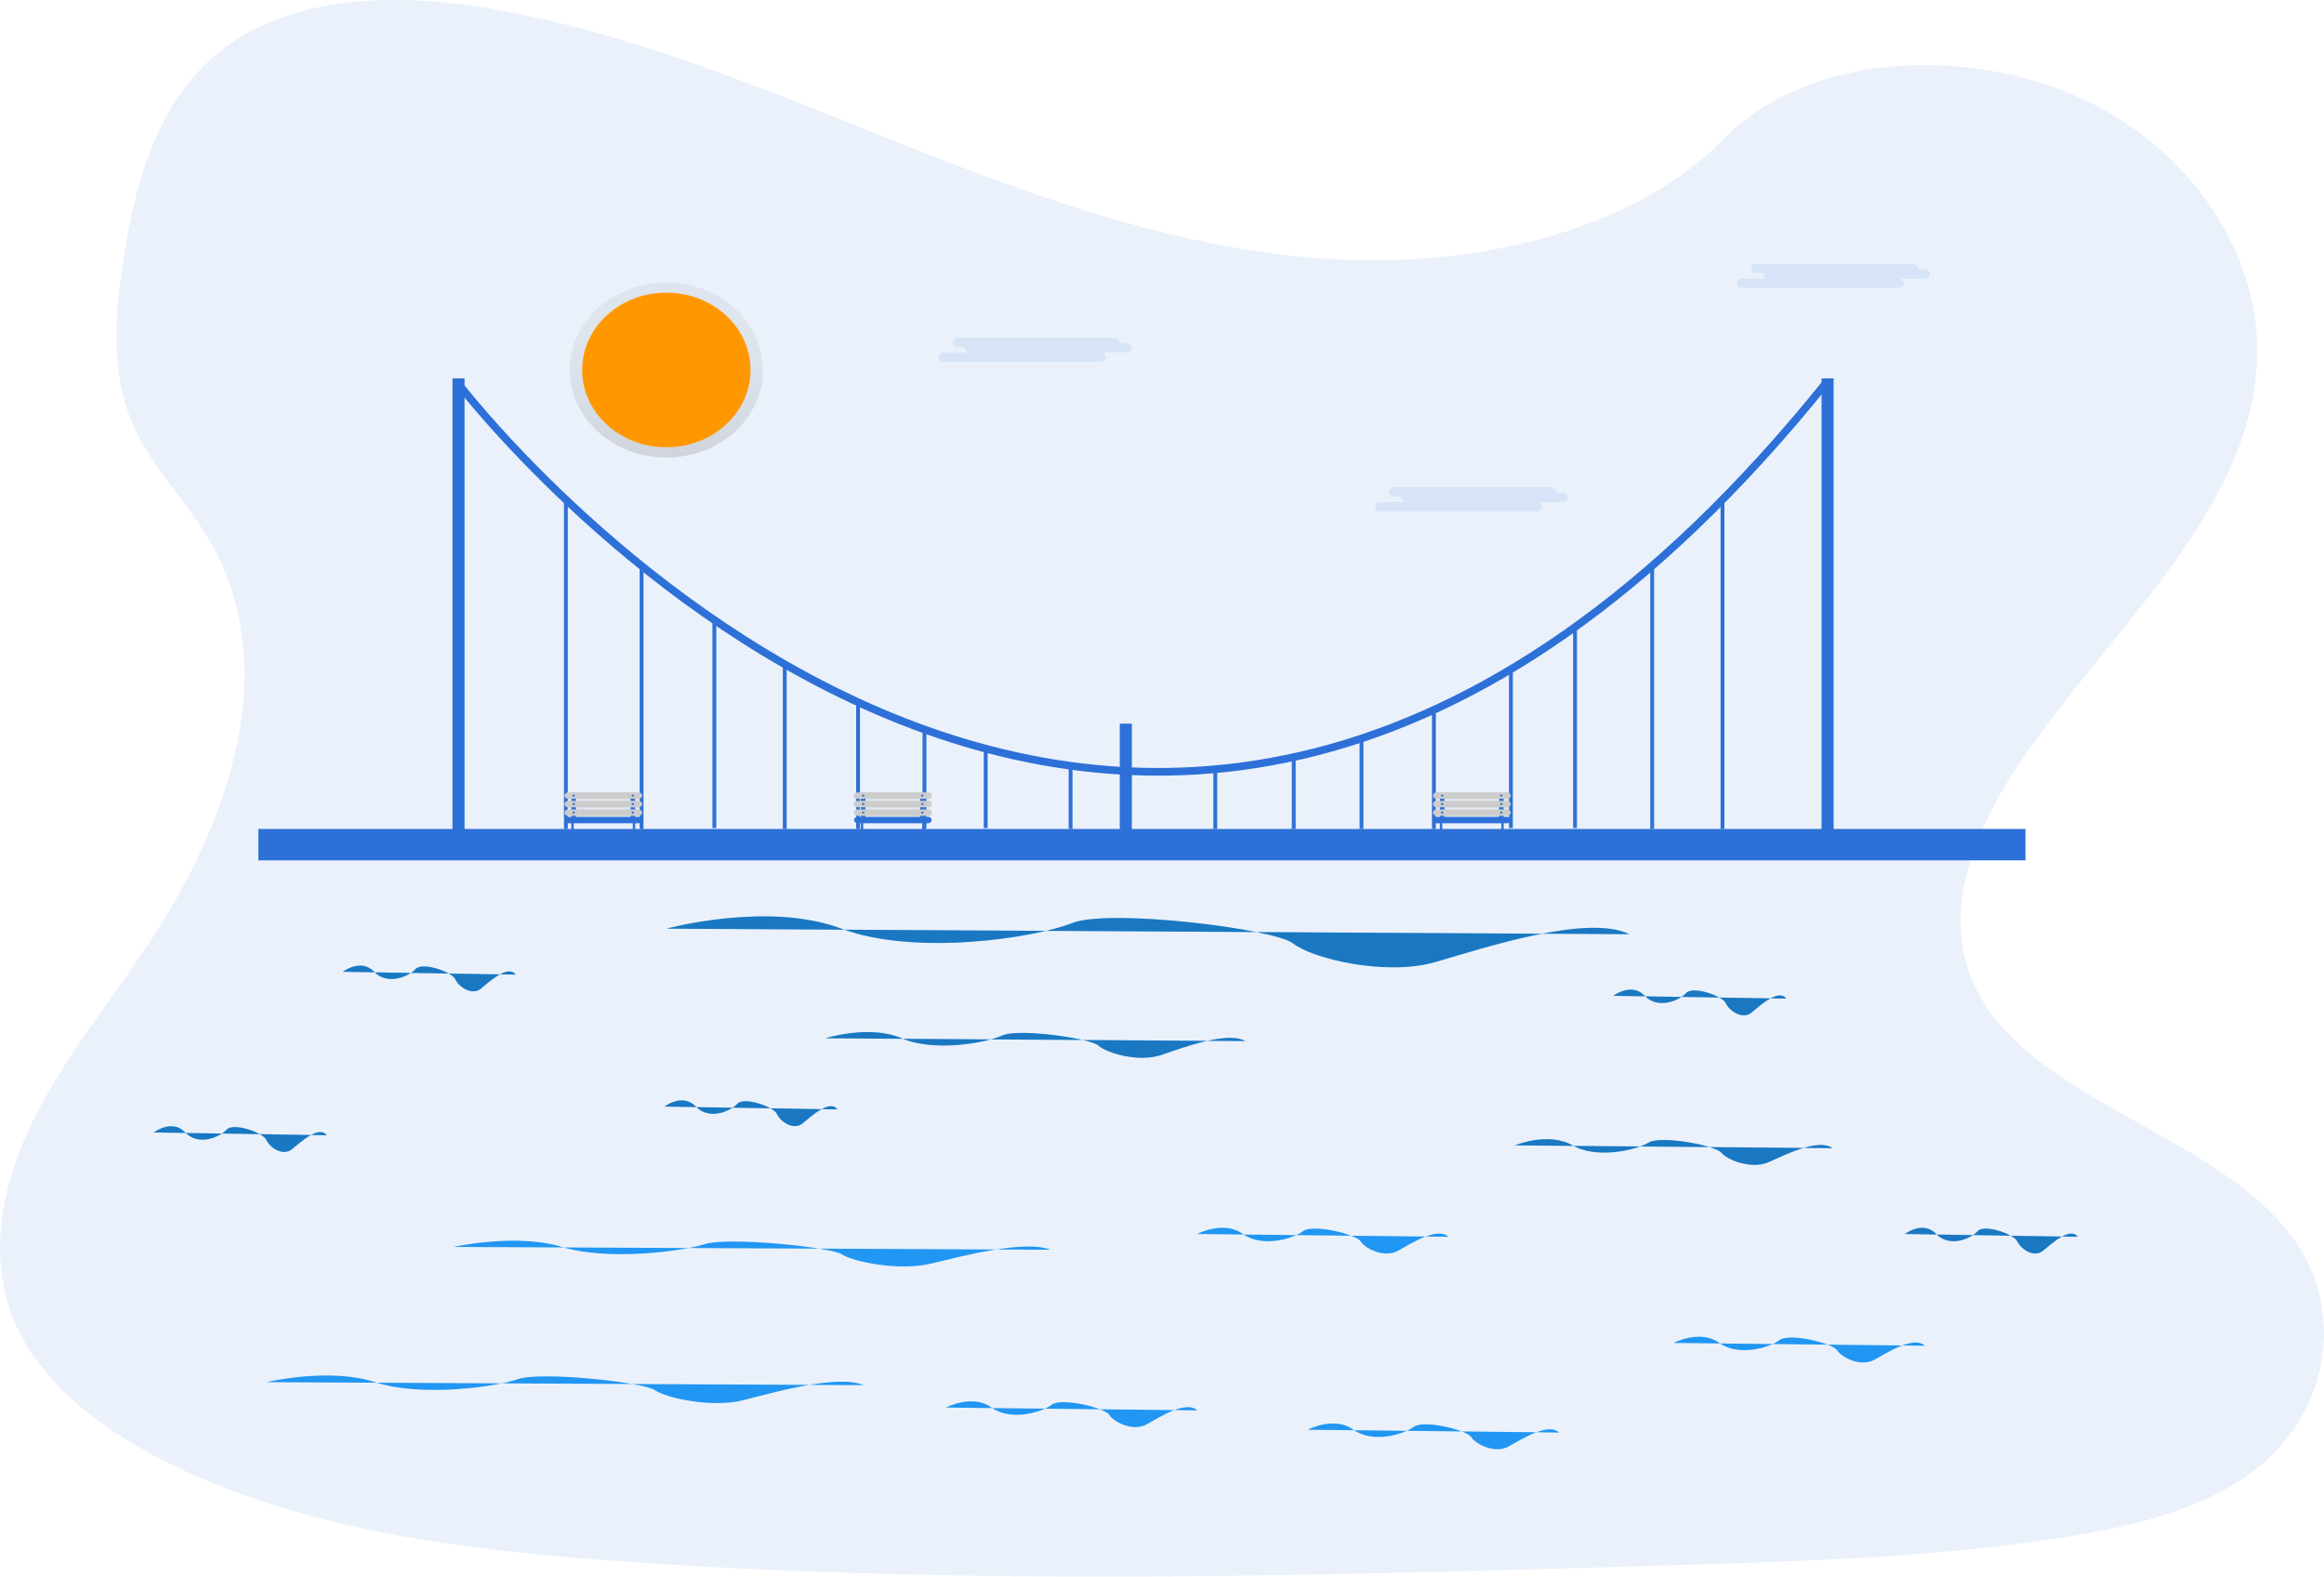 <svg width="606" height="411" viewBox="0 0 606 411" fill="none" xmlns="http://www.w3.org/2000/svg">
<g clip-path="url(#clip0)">
<path opacity="0.1" d="M352.092 67.763C313.243 66.396 276.241 53.687 240.908 39.782C205.576 25.877 170.578 10.472 132.659 3.104C108.27 -1.635 80.379 -2.305 60.727 10.945C41.817 23.697 35.706 45.708 32.421 66.132C29.949 81.498 28.496 97.67 35.269 112.056C39.97 122.043 48.319 130.438 54.092 140.004C74.181 173.291 59.982 214.337 38.212 246.839C28 262.085 16.155 276.629 8.275 292.859C0.395 309.088 -3.251 327.685 3.644 344.241C10.477 360.65 26.763 372.976 44.403 381.645C80.232 399.253 122.453 404.292 163.624 407.146C254.76 413.464 346.383 410.729 437.762 407.989C471.579 406.975 505.545 405.948 538.812 400.649C557.286 397.706 576.36 393.036 589.772 381.761C606.798 367.448 611.018 343.211 599.609 325.264C580.472 295.159 527.56 287.682 514.184 255.374C506.822 237.591 514.383 217.782 525.082 201.29C548.036 165.909 586.508 134.869 588.535 94.429C589.927 66.653 571.432 38.837 542.835 25.696C512.86 11.921 471.295 13.653 449.181 36.456C426.411 59.936 386.394 68.97 352.092 67.763Z" fill="#2D70D7"/>
<path d="M215.193 270.672C215.193 270.672 226.726 267.026 235.113 270.672C243.501 274.317 257.131 271.887 261.324 269.942C265.518 267.998 284.39 270.672 286.487 272.616C288.584 274.561 296.971 276.991 302.738 275.047C308.504 273.102 320.037 268.727 324.755 271.401" fill="#2196F3"/>
<path opacity="0.2" d="M215.193 270.672C215.193 270.672 226.726 267.026 235.113 270.672C243.501 274.317 257.131 271.887 261.324 269.942C265.518 267.998 284.39 270.672 286.487 272.616C288.584 274.561 296.971 276.991 302.738 275.047C308.504 273.102 320.037 268.727 324.755 271.401" fill="black"/>
<path d="M173.779 242.096C173.779 242.096 200.211 234.876 219.434 242.096C238.657 249.316 269.895 244.503 279.507 240.652C289.118 236.801 332.37 242.096 337.176 245.947C341.982 249.797 361.205 254.611 374.421 250.76C387.637 246.909 414.068 238.245 424.881 243.54" fill="#2196F3"/>
<path opacity="0.2" d="M173.779 242.096C173.779 242.096 200.211 234.876 219.434 242.096C238.657 249.316 269.895 244.503 279.507 240.652C289.118 236.801 332.37 242.096 337.176 245.947C341.982 249.797 361.205 254.611 374.421 250.76C387.637 246.909 414.068 238.245 424.881 243.54" fill="black"/>
<path d="M173.755 119.271C187.666 119.271 198.942 109.053 198.942 96.449C198.942 83.845 187.666 73.627 173.755 73.627C159.845 73.627 148.569 83.845 148.569 96.449C148.569 109.053 159.845 119.271 173.755 119.271Z" fill="url(#paint0_linear)"/>
<path d="M173.755 116.609C185.881 116.609 195.711 107.583 195.711 96.449C195.711 85.315 185.881 76.289 173.755 76.289C161.629 76.289 151.799 85.315 151.799 96.449C151.799 107.583 161.629 116.609 173.755 116.609Z" fill="#FF9800"/>
<path d="M528.153 216.104H67.362V224.286H528.153V216.104Z" fill="#2D70D7"/>
<path d="M295.137 188.653H291.991V221.384H295.137V188.653Z" fill="#2D70D7"/>
<path d="M121.134 98.642H117.989V221.384H121.134V98.642Z" fill="#2D70D7"/>
<path d="M478.129 98.642H474.984V221.384H478.129V98.642Z" fill="#2D70D7"/>
<path d="M476.517 99.379C292.516 328.497 118.998 99.379 118.998 99.379" stroke="#2D70D7" stroke-width="2" stroke-miterlimit="10"/>
<path d="M279.164 199.637V216.104" stroke="#2D70D7" stroke-miterlimit="10"/>
<path d="M316.892 201.209V216.104" stroke="#2D70D7" stroke-miterlimit="10"/>
<path d="M241.064 190.165V216.104" stroke="#2D70D7" stroke-miterlimit="10"/>
<path d="M204.632 173.18V216.104" stroke="#2D70D7" stroke-miterlimit="10"/>
<path d="M167.299 147.513V216.104" stroke="#2D70D7" stroke-miterlimit="10"/>
<path d="M355.021 192.517V216.104" stroke="#2D70D7" stroke-miterlimit="10"/>
<path d="M393.98 174.468V215.863" stroke="#2D70D7" stroke-miterlimit="10"/>
<path d="M430.821 147.513V216.104" stroke="#2D70D7" stroke-miterlimit="10"/>
<path d="M147.56 130.257V216.104" stroke="#2D70D7" stroke-miterlimit="10"/>
<path d="M449.151 130.257V216.104" stroke="#2D70D7" stroke-miterlimit="10"/>
<path d="M186.28 161.644V215.863" stroke="#2D70D7" stroke-miterlimit="10"/>
<path d="M223.751 183.058V216.104" stroke="#2D70D7" stroke-miterlimit="10"/>
<path d="M257.026 195.165V215.863" stroke="#2D70D7" stroke-miterlimit="10"/>
<path d="M337.35 197.381V216.104" stroke="#2D70D7" stroke-miterlimit="10"/>
<path d="M373.9 185.056V216.104" stroke="#2D70D7" stroke-miterlimit="10"/>
<path d="M410.7 163.475V215.863" stroke="#2D70D7" stroke-miterlimit="10"/>
<path d="M173.255 288.481C173.255 288.481 178.001 284.835 181.452 288.481C184.903 292.127 190.512 289.696 192.238 287.752C193.963 285.807 201.729 288.481 202.592 290.426C203.454 292.37 206.906 294.801 209.278 292.856C211.651 290.912 216.397 286.537 218.338 289.21" fill="#2196F3"/>
<path opacity="0.2" d="M173.255 288.481C173.255 288.481 178.001 284.835 181.452 288.481C184.903 292.127 190.512 289.696 192.238 287.752C193.963 285.807 201.729 288.481 202.592 290.426C203.454 292.37 206.906 294.801 209.278 292.856C211.651 290.912 216.397 286.537 218.338 289.21" fill="black"/>
<path d="M89.38 253.343C89.38 253.343 94.125 249.697 97.577 253.343C101.028 256.989 106.636 254.559 108.362 252.614C110.088 250.67 117.853 253.343 118.716 255.288C119.579 257.232 123.03 259.663 125.403 257.718C127.776 255.774 132.521 251.399 134.463 254.073" fill="#2196F3"/>
<path opacity="0.2" d="M89.38 253.343C89.38 253.343 94.125 249.697 97.577 253.343C101.028 256.989 106.636 254.559 108.362 252.614C110.088 250.67 117.853 253.343 118.716 255.288C119.579 257.232 123.03 259.663 125.403 257.718C127.776 255.774 132.521 251.399 134.463 254.073" fill="black"/>
<path d="M40.103 295.22C40.103 295.22 44.849 291.574 48.3 295.22C51.751 298.866 57.36 296.435 59.085 294.491C60.811 292.546 68.576 295.22 69.439 297.164C70.302 299.109 73.754 301.539 76.126 299.595C78.499 297.65 83.245 293.275 85.186 295.949" fill="#2196F3"/>
<path opacity="0.2" d="M40.103 295.22C40.103 295.22 44.849 291.574 48.3 295.22C51.751 298.866 57.36 296.435 59.085 294.491C60.811 292.546 68.576 295.22 69.439 297.164C70.302 299.109 73.754 301.539 76.126 299.595C78.499 297.65 83.245 293.275 85.186 295.949" fill="black"/>
<path d="M420.688 259.601C420.688 259.601 425.433 255.955 428.885 259.601C432.336 263.247 437.944 260.816 439.67 258.871C441.396 256.927 449.161 259.601 450.024 261.545C450.887 263.49 454.338 265.92 456.711 263.976C459.084 262.031 463.829 257.656 465.771 260.33" fill="#2196F3"/>
<path opacity="0.2" d="M420.688 259.601C420.688 259.601 425.433 255.955 428.885 259.601C432.336 263.247 437.944 260.816 439.67 258.871C441.396 256.927 449.161 259.601 450.024 261.545C450.887 263.49 454.338 265.92 456.711 263.976C459.084 262.031 463.829 257.656 465.771 260.33" fill="black"/>
<path d="M496.7 321.694C496.7 321.694 501.445 318.048 504.897 321.694C508.348 325.34 513.957 322.909 515.682 320.964C517.408 319.02 525.173 321.694 526.036 323.638C526.899 325.583 530.35 328.013 532.723 326.069C535.096 324.124 539.842 319.749 541.783 322.423" fill="#2196F3"/>
<path opacity="0.2" d="M496.7 321.694C496.7 321.694 501.445 318.048 504.897 321.694C508.348 325.34 513.957 322.909 515.682 320.964C517.408 319.02 525.173 321.694 526.036 323.638C526.899 325.583 530.35 328.013 532.723 326.069C535.096 324.124 539.842 319.749 541.783 322.423" fill="black"/>
<path d="M118.212 325.063C118.212 325.063 134.601 321.417 146.52 325.063C158.439 328.709 177.808 326.278 183.767 324.334C189.727 322.389 216.545 325.063 219.525 327.008C222.504 328.952 234.424 331.383 242.618 329.438C250.812 327.494 267.201 323.119 273.906 325.792" fill="#2196F3"/>
<path d="M69.459 360.317C69.459 360.317 85.848 356.41 97.767 360.317C109.686 364.225 129.055 361.62 135.015 359.536C140.974 357.452 167.792 360.317 170.772 362.401C173.752 364.485 185.671 367.09 193.865 365.006C202.06 362.922 218.449 358.233 225.153 361.099" fill="#2196F3"/>
<path d="M246.646 366.94C246.646 366.94 253.544 363.294 258.56 366.94C263.577 370.586 271.729 368.155 274.237 366.21C276.745 364.266 288.032 366.94 289.286 368.884C290.54 370.829 295.557 373.259 299.006 371.315C302.454 369.37 309.352 364.995 312.174 367.669" fill="#2196F3"/>
<path d="M436.414 350.093C436.414 350.093 443.312 346.447 448.328 350.093C453.345 353.739 461.497 351.308 464.005 349.363C466.513 347.419 477.8 350.093 479.054 352.037C480.308 353.982 485.325 356.412 488.774 354.468C492.223 352.523 499.12 348.148 501.942 350.822" fill="#2196F3"/>
<path d="M312.174 321.694C312.174 321.694 319.072 318.048 324.088 321.694C329.104 325.34 337.256 322.909 339.764 320.964C342.273 319.02 353.56 321.694 354.814 323.638C356.068 325.583 361.085 328.013 364.533 326.069C367.982 324.124 374.88 319.749 377.702 322.423" fill="#2196F3"/>
<path d="M341.006 372.716C341.006 372.716 347.904 369.07 352.92 372.716C357.937 376.362 366.088 373.931 368.597 371.986C371.105 370.042 382.392 372.716 383.646 374.66C384.9 376.605 389.917 379.035 393.366 377.091C396.814 375.146 403.712 370.771 406.534 373.445" fill="#2196F3"/>
<path d="M395.001 298.589C395.001 298.589 403.719 294.943 410.06 298.589C416.401 302.235 426.705 299.804 429.875 297.86C433.046 295.915 447.313 298.589 448.898 300.534C450.483 302.478 456.824 304.909 461.183 302.964C465.542 301.02 474.261 296.645 477.828 299.318" fill="#2196F3"/>
<path opacity="0.2" d="M395.001 298.589C395.001 298.589 403.719 294.943 410.06 298.589C416.401 302.235 426.705 299.804 429.875 297.86C433.046 295.915 447.313 298.589 448.898 300.534C450.483 302.478 456.824 304.909 461.183 302.964C465.542 301.02 474.261 296.645 477.828 299.318" fill="black"/>
<path d="M376.663 207.685C376.663 207.379 376.392 207.131 376.059 207.131C375.726 207.131 375.455 207.379 375.455 207.685V213.505C375.455 213.811 375.726 214.059 376.059 214.059C376.392 214.059 376.663 213.811 376.663 213.505V207.685Z" fill="#2D70D7"/>
<path d="M392.089 207.685C392.089 207.379 391.819 207.131 391.485 207.131C391.152 207.131 390.882 207.379 390.882 207.685V213.228C390.882 213.534 391.152 213.782 391.485 213.782C391.819 213.782 392.089 213.534 392.089 213.228V207.685Z" fill="#2D70D7"/>
<path d="M392.968 206.463H374.61C373.978 206.463 373.465 206.933 373.465 207.514C373.465 208.095 373.978 208.565 374.61 208.565H392.968C393.6 208.565 394.113 208.095 394.113 207.514C394.113 206.933 393.6 206.463 392.968 206.463Z" fill="url(#paint1_linear)"/>
<path d="M392.993 208.65H374.636C374.003 208.65 373.491 209.12 373.491 209.701C373.491 210.282 374.003 210.752 374.636 210.752H392.993C393.625 210.752 394.138 210.282 394.138 209.701C394.138 209.12 393.625 208.65 392.993 208.65Z" fill="url(#paint2_linear)"/>
<path d="M393.018 210.837H374.661C374.029 210.837 373.516 211.307 373.516 211.888C373.516 212.469 374.029 212.939 374.661 212.939H393.018C393.651 212.939 394.163 212.469 394.163 211.888C394.163 211.307 393.651 210.837 393.018 210.837Z" fill="url(#paint3_linear)"/>
<path d="M392.995 206.577H374.583C374.083 206.577 373.678 206.949 373.678 207.408V207.408C373.678 207.867 374.083 208.24 374.583 208.24H392.995C393.495 208.24 393.9 207.867 393.9 207.408V207.408C393.9 206.949 393.495 206.577 392.995 206.577Z" fill="#CCCCCC"/>
<path d="M392.995 208.794H374.583C374.083 208.794 373.678 209.166 373.678 209.625C373.678 210.084 374.083 210.457 374.583 210.457H392.995C393.495 210.457 393.9 210.084 393.9 209.625C393.9 209.166 393.495 208.794 392.995 208.794Z" fill="#CCCCCC"/>
<path d="M392.995 211.011H374.583C374.083 211.011 373.678 211.383 373.678 211.842C373.678 212.302 374.083 212.674 374.583 212.674H392.995C393.495 212.674 393.9 212.302 393.9 211.842C393.9 211.383 393.495 211.011 392.995 211.011Z" fill="#CCCCCC"/>
<path d="M392.995 212.951H374.583C374.083 212.951 373.678 213.323 373.678 213.782C373.678 214.241 374.083 214.614 374.583 214.614H392.995C393.495 214.614 393.9 214.241 393.9 213.782C393.9 213.323 393.495 212.951 392.995 212.951Z" fill="#2D70D7"/>
<path d="M376.059 207.685C376.226 207.685 376.361 207.561 376.361 207.408C376.361 207.255 376.226 207.131 376.059 207.131C375.892 207.131 375.757 207.255 375.757 207.408C375.757 207.561 375.892 207.685 376.059 207.685Z" fill="#2D70D7"/>
<path d="M376.059 209.902C376.226 209.902 376.361 209.778 376.361 209.625C376.361 209.472 376.226 209.348 376.059 209.348C375.892 209.348 375.757 209.472 375.757 209.625C375.757 209.778 375.892 209.902 376.059 209.902Z" fill="#2D70D7"/>
<path d="M376.059 212.119C376.226 212.119 376.361 211.995 376.361 211.842C376.361 211.689 376.226 211.565 376.059 211.565C375.892 211.565 375.757 211.689 375.757 211.842C375.757 211.995 375.892 212.119 376.059 212.119Z" fill="#2D70D7"/>
<path d="M391.485 212.119C391.652 212.119 391.787 211.995 391.787 211.842C391.787 211.689 391.652 211.565 391.485 211.565C391.319 211.565 391.184 211.689 391.184 211.842C391.184 211.995 391.319 212.119 391.485 212.119Z" fill="#2D70D7"/>
<path d="M391.485 209.902C391.652 209.902 391.787 209.778 391.787 209.625C391.787 209.472 391.652 209.348 391.485 209.348C391.319 209.348 391.184 209.472 391.184 209.625C391.184 209.778 391.319 209.902 391.485 209.902Z" fill="#2D70D7"/>
<path d="M391.485 207.685C391.652 207.685 391.787 207.561 391.787 207.408C391.787 207.255 391.652 207.131 391.485 207.131C391.319 207.131 391.184 207.255 391.184 207.408C391.184 207.561 391.319 207.685 391.485 207.685Z" fill="#2D70D7"/>
<path d="M376.204 214.757C376.204 214.525 375.999 214.337 375.746 214.337C375.493 214.337 375.288 214.525 375.288 214.757V218.35C375.288 218.582 375.493 218.771 375.746 218.771C375.999 218.771 376.204 218.582 376.204 218.35V214.757Z" fill="url(#paint4_linear)"/>
<path d="M392.235 214.799C392.235 214.567 392.03 214.379 391.777 214.379C391.524 214.379 391.319 214.567 391.319 214.799V218.392C391.319 218.624 391.524 218.813 391.777 218.813C392.03 218.813 392.235 218.624 392.235 218.392V214.799Z" fill="url(#paint5_linear)"/>
<path d="M376.059 214.614C376.059 214.461 375.924 214.337 375.757 214.337C375.591 214.337 375.455 214.461 375.455 214.614V218.494C375.455 218.647 375.591 218.771 375.757 218.771C375.924 218.771 376.059 218.647 376.059 218.494V214.614Z" fill="#2D70D7"/>
<path d="M392.089 214.614C392.089 214.461 391.954 214.337 391.787 214.337C391.621 214.337 391.485 214.461 391.485 214.614V218.494C391.485 218.647 391.621 218.771 391.787 218.771C391.954 218.771 392.089 218.647 392.089 218.494V214.614Z" fill="#2D70D7"/>
<path d="M225.687 207.685C225.687 207.379 225.417 207.131 225.083 207.131C224.75 207.131 224.48 207.379 224.48 207.685V213.505C224.48 213.811 224.75 214.059 225.083 214.059C225.417 214.059 225.687 213.811 225.687 213.505V207.685Z" fill="#2D70D7"/>
<path d="M241.113 207.685C241.113 207.379 240.843 207.131 240.51 207.131C240.176 207.131 239.906 207.379 239.906 207.685V213.228C239.906 213.534 240.176 213.782 240.51 213.782C240.843 213.782 241.113 213.534 241.113 213.228V207.685Z" fill="#2D70D7"/>
<path d="M241.992 206.463H223.635C223.002 206.463 222.49 206.933 222.49 207.514C222.49 208.095 223.002 208.565 223.635 208.565H241.992C242.624 208.565 243.137 208.095 243.137 207.514C243.137 206.933 242.624 206.463 241.992 206.463Z" fill="url(#paint6_linear)"/>
<path d="M242.017 208.65H223.66C223.028 208.65 222.515 209.12 222.515 209.701C222.515 210.282 223.028 210.752 223.66 210.752H242.017C242.65 210.752 243.162 210.282 243.162 209.701C243.162 209.12 242.65 208.65 242.017 208.65Z" fill="url(#paint7_linear)"/>
<path d="M242.043 210.837H223.686C223.053 210.837 222.54 211.307 222.54 211.888C222.54 212.469 223.053 212.939 223.686 212.939H242.043C242.675 212.939 243.188 212.469 243.188 211.888C243.188 211.307 242.675 210.837 242.043 210.837Z" fill="url(#paint8_linear)"/>
<path d="M242.019 206.577H223.608C223.108 206.577 222.702 206.949 222.702 207.408V207.408C222.702 207.867 223.108 208.24 223.608 208.24H242.019C242.519 208.24 242.924 207.867 242.924 207.408V207.408C242.924 206.949 242.519 206.577 242.019 206.577Z" fill="#CCCCCC"/>
<path d="M242.019 208.794H223.608C223.108 208.794 222.702 209.166 222.702 209.625C222.702 210.084 223.108 210.457 223.608 210.457H242.019C242.519 210.457 242.924 210.084 242.924 209.625C242.924 209.166 242.519 208.794 242.019 208.794Z" fill="#CCCCCC"/>
<path d="M242.019 211.011H223.608C223.108 211.011 222.702 211.383 222.702 211.842C222.702 212.302 223.108 212.674 223.608 212.674H242.019C242.519 212.674 242.924 212.302 242.924 211.842C242.924 211.383 242.519 211.011 242.019 211.011Z" fill="#CCCCCC"/>
<path d="M242.019 212.951H223.608C223.108 212.951 222.702 213.323 222.702 213.782C222.702 214.241 223.108 214.614 223.608 214.614H242.019C242.519 214.614 242.924 214.241 242.924 213.782C242.924 213.323 242.519 212.951 242.019 212.951Z" fill="#2D70D7"/>
<path d="M225.083 207.685C225.25 207.685 225.385 207.561 225.385 207.408C225.385 207.255 225.25 207.131 225.083 207.131C224.917 207.131 224.781 207.255 224.781 207.408C224.781 207.561 224.917 207.685 225.083 207.685Z" fill="#2D70D7"/>
<path d="M225.083 209.902C225.25 209.902 225.385 209.778 225.385 209.625C225.385 209.472 225.25 209.348 225.083 209.348C224.917 209.348 224.781 209.472 224.781 209.625C224.781 209.778 224.917 209.902 225.083 209.902Z" fill="#2D70D7"/>
<path d="M225.083 212.119C225.25 212.119 225.385 211.995 225.385 211.842C225.385 211.689 225.25 211.565 225.083 211.565C224.917 211.565 224.781 211.689 224.781 211.842C224.781 211.995 224.917 212.119 225.083 212.119Z" fill="#2D70D7"/>
<path d="M240.51 212.119C240.676 212.119 240.811 211.995 240.811 211.842C240.811 211.689 240.676 211.565 240.51 211.565C240.343 211.565 240.208 211.689 240.208 211.842C240.208 211.995 240.343 212.119 240.51 212.119Z" fill="#2D70D7"/>
<path d="M240.51 209.902C240.676 209.902 240.811 209.778 240.811 209.625C240.811 209.472 240.676 209.348 240.51 209.348C240.343 209.348 240.208 209.472 240.208 209.625C240.208 209.778 240.343 209.902 240.51 209.902Z" fill="#2D70D7"/>
<path d="M240.51 207.685C240.676 207.685 240.811 207.561 240.811 207.408C240.811 207.255 240.676 207.131 240.51 207.131C240.343 207.131 240.208 207.255 240.208 207.408C240.208 207.561 240.343 207.685 240.51 207.685Z" fill="#2D70D7"/>
<path d="M225.228 214.757C225.228 214.525 225.023 214.337 224.77 214.337C224.517 214.337 224.312 214.525 224.312 214.757V218.35C224.312 218.582 224.517 218.771 224.77 218.771C225.023 218.771 225.228 218.582 225.228 218.35V214.757Z" fill="url(#paint9_linear)"/>
<path d="M241.259 214.799C241.259 214.567 241.054 214.379 240.801 214.379C240.548 214.379 240.343 214.567 240.343 214.799V218.392C240.343 218.624 240.548 218.813 240.801 218.813C241.054 218.813 241.259 218.624 241.259 218.392V214.799Z" fill="url(#paint10_linear)"/>
<path d="M225.083 214.614C225.083 214.461 224.948 214.337 224.781 214.337C224.615 214.337 224.48 214.461 224.48 214.614V218.494C224.48 218.647 224.615 218.771 224.781 218.771C224.948 218.771 225.083 218.647 225.083 218.494V214.614Z" fill="#2D70D7"/>
<path d="M241.113 214.614C241.113 214.461 240.978 214.337 240.811 214.337C240.645 214.337 240.51 214.461 240.51 214.614V218.494C240.51 218.647 240.645 218.771 240.811 218.771C240.978 218.771 241.113 218.647 241.113 218.494V214.614Z" fill="#2D70D7"/>
<path d="M150.199 207.685C150.199 207.379 149.929 207.131 149.595 207.131C149.262 207.131 148.992 207.379 148.992 207.685V213.505C148.992 213.811 149.262 214.059 149.595 214.059C149.929 214.059 150.199 213.811 150.199 213.505V207.685Z" fill="#2D70D7"/>
<path d="M165.625 207.685C165.625 207.379 165.355 207.131 165.022 207.131C164.688 207.131 164.418 207.379 164.418 207.685V213.228C164.418 213.534 164.688 213.782 165.022 213.782C165.355 213.782 165.625 213.534 165.625 213.228V207.685Z" fill="#2D70D7"/>
<path d="M166.504 206.463H148.147C147.514 206.463 147.002 206.933 147.002 207.514C147.002 208.095 147.514 208.565 148.147 208.565H166.504C167.136 208.565 167.649 208.095 167.649 207.514C167.649 206.933 167.136 206.463 166.504 206.463Z" fill="url(#paint11_linear)"/>
<path d="M166.529 208.65H148.172C147.54 208.65 147.027 209.12 147.027 209.701C147.027 210.282 147.54 210.752 148.172 210.752H166.529C167.162 210.752 167.674 210.282 167.674 209.701C167.674 209.12 167.162 208.65 166.529 208.65Z" fill="url(#paint12_linear)"/>
<path d="M166.555 210.837H148.198C147.565 210.837 147.053 211.307 147.053 211.888C147.053 212.469 147.565 212.939 148.198 212.939H166.555C167.187 212.939 167.7 212.469 167.7 211.888C167.7 211.307 167.187 210.837 166.555 210.837Z" fill="url(#paint13_linear)"/>
<path d="M166.531 206.577H148.12C147.62 206.577 147.214 206.949 147.214 207.408V207.408C147.214 207.867 147.62 208.24 148.12 208.24H166.531C167.031 208.24 167.436 207.867 167.436 207.408V207.408C167.436 206.949 167.031 206.577 166.531 206.577Z" fill="#CCCCCC"/>
<path d="M166.531 208.794H148.12C147.62 208.794 147.214 209.166 147.214 209.625C147.214 210.084 147.62 210.457 148.12 210.457H166.531C167.031 210.457 167.436 210.084 167.436 209.625C167.436 209.166 167.031 208.794 166.531 208.794Z" fill="#CCCCCC"/>
<path d="M166.531 211.011H148.12C147.62 211.011 147.214 211.383 147.214 211.842C147.214 212.302 147.62 212.674 148.12 212.674H166.531C167.031 212.674 167.436 212.302 167.436 211.842C167.436 211.383 167.031 211.011 166.531 211.011Z" fill="#CCCCCC"/>
<path d="M166.531 212.951H148.12C147.62 212.951 147.214 213.323 147.214 213.782C147.214 214.241 147.62 214.614 148.12 214.614H166.531C167.031 214.614 167.436 214.241 167.436 213.782C167.436 213.323 167.031 212.951 166.531 212.951Z" fill="#2D70D7"/>
<path d="M149.595 207.685C149.762 207.685 149.897 207.561 149.897 207.408C149.897 207.255 149.762 207.131 149.595 207.131C149.429 207.131 149.294 207.255 149.294 207.408C149.294 207.561 149.429 207.685 149.595 207.685Z" fill="#2D70D7"/>
<path d="M149.595 209.902C149.762 209.902 149.897 209.778 149.897 209.625C149.897 209.472 149.762 209.348 149.595 209.348C149.429 209.348 149.294 209.472 149.294 209.625C149.294 209.778 149.429 209.902 149.595 209.902Z" fill="#2D70D7"/>
<path d="M149.595 212.119C149.762 212.119 149.897 211.995 149.897 211.842C149.897 211.689 149.762 211.565 149.595 211.565C149.429 211.565 149.294 211.689 149.294 211.842C149.294 211.995 149.429 212.119 149.595 212.119Z" fill="#2D70D7"/>
<path d="M165.022 212.119C165.188 212.119 165.324 211.995 165.324 211.842C165.324 211.689 165.188 211.565 165.022 211.565C164.855 211.565 164.72 211.689 164.72 211.842C164.72 211.995 164.855 212.119 165.022 212.119Z" fill="#2D70D7"/>
<path d="M165.022 209.902C165.188 209.902 165.324 209.778 165.324 209.625C165.324 209.472 165.188 209.348 165.022 209.348C164.855 209.348 164.72 209.472 164.72 209.625C164.72 209.778 164.855 209.902 165.022 209.902Z" fill="#2D70D7"/>
<path d="M165.022 207.685C165.188 207.685 165.324 207.561 165.324 207.408C165.324 207.255 165.188 207.131 165.022 207.131C164.855 207.131 164.72 207.255 164.72 207.408C164.72 207.561 164.855 207.685 165.022 207.685Z" fill="#2D70D7"/>
<path d="M149.74 214.757C149.74 214.525 149.535 214.337 149.282 214.337C149.029 214.337 148.824 214.525 148.824 214.757V218.35C148.824 218.582 149.029 218.771 149.282 218.771C149.535 218.771 149.74 218.582 149.74 218.35V214.757Z" fill="url(#paint14_linear)"/>
<path d="M165.771 214.799C165.771 214.567 165.566 214.379 165.313 214.379C165.06 214.379 164.855 214.567 164.855 214.799V218.392C164.855 218.624 165.06 218.813 165.313 218.813C165.566 218.813 165.771 218.624 165.771 218.392V214.799Z" fill="url(#paint15_linear)"/>
<path d="M149.595 214.614C149.595 214.461 149.46 214.337 149.294 214.337C149.127 214.337 148.992 214.461 148.992 214.614V218.494C148.992 218.647 149.127 218.771 149.294 218.771C149.46 218.771 149.595 218.647 149.595 218.494V214.614Z" fill="#2D70D7"/>
<path d="M165.625 214.614C165.625 214.461 165.49 214.337 165.324 214.337C165.157 214.337 165.022 214.461 165.022 214.614V218.494C165.022 218.647 165.157 218.771 165.324 218.771C165.49 218.771 165.625 218.647 165.625 218.494V214.614Z" fill="#2D70D7"/>
<path opacity="0.1" d="M293.826 89.497H291.965C292.004 89.322 292 89.142 291.953 88.968C291.907 88.795 291.819 88.633 291.696 88.495C291.573 88.357 291.418 88.246 291.243 88.169C291.067 88.093 290.875 88.053 290.681 88.053H249.791C249.444 88.053 249.111 88.18 248.865 88.405C248.619 88.631 248.481 88.937 248.481 89.256C248.481 89.576 248.619 89.882 248.865 90.107C249.111 90.333 249.444 90.46 249.791 90.46H251.653C251.614 90.635 251.618 90.815 251.664 90.988C251.711 91.162 251.799 91.323 251.921 91.462C252.044 91.6 252.199 91.711 252.375 91.788C252.551 91.864 252.742 91.904 252.937 91.904H246.122C245.774 91.904 245.441 92.031 245.195 92.256C244.949 92.482 244.811 92.788 244.811 93.107C244.811 93.426 244.949 93.732 245.195 93.958C245.441 94.184 245.774 94.31 246.122 94.31H287.011C287.359 94.31 287.692 94.184 287.938 93.958C288.184 93.732 288.322 93.426 288.322 93.107C288.322 92.788 288.184 92.482 287.938 92.256C287.692 92.031 287.359 91.904 287.011 91.904H293.826C294.174 91.904 294.507 91.777 294.753 91.551C294.999 91.326 295.137 91.019 295.137 90.7C295.137 90.381 294.999 90.075 294.753 89.85C294.507 89.624 294.174 89.497 293.826 89.497H293.826Z" fill="#2D70D7"/>
<path opacity="0.1" d="M501.942 70.243H500.081C500.12 70.069 500.116 69.888 500.069 69.715C500.023 69.541 499.935 69.38 499.812 69.241C499.689 69.103 499.534 68.992 499.359 68.915C499.183 68.839 498.991 68.799 498.797 68.799H457.907C457.56 68.799 457.227 68.926 456.981 69.152C456.735 69.377 456.597 69.683 456.597 70.003C456.597 70.322 456.735 70.628 456.981 70.854C457.227 71.079 457.56 71.206 457.907 71.206H459.769C459.73 71.381 459.734 71.561 459.78 71.735C459.827 71.908 459.915 72.07 460.037 72.208C460.16 72.346 460.315 72.457 460.491 72.534C460.666 72.611 460.858 72.65 461.053 72.65H454.238C453.89 72.65 453.557 72.777 453.311 73.002C453.065 73.228 452.927 73.534 452.927 73.853C452.927 74.172 453.065 74.479 453.311 74.704C453.557 74.93 453.89 75.057 454.238 75.057H495.127C495.475 75.057 495.808 74.93 496.054 74.704C496.3 74.479 496.438 74.172 496.438 73.853C496.438 73.534 496.3 73.228 496.054 73.002C495.808 72.777 495.475 72.65 495.127 72.65H501.942C502.29 72.65 502.623 72.523 502.869 72.298C503.114 72.072 503.253 71.766 503.253 71.447C503.253 71.127 503.114 70.822 502.869 70.596C502.623 70.37 502.29 70.243 501.942 70.243H501.942Z" fill="#2D70D7"/>
<path opacity="0.1" d="M407.582 128.486H405.721C405.76 128.311 405.756 128.13 405.709 127.957C405.663 127.783 405.575 127.622 405.452 127.484C405.329 127.345 405.174 127.234 404.999 127.158C404.823 127.081 404.631 127.041 404.437 127.042H363.548C363.2 127.042 362.867 127.168 362.621 127.394C362.375 127.62 362.237 127.926 362.237 128.245C362.237 128.564 362.375 128.87 362.621 129.096C362.867 129.321 363.2 129.448 363.548 129.448H365.409C365.37 129.623 365.374 129.804 365.42 129.977C365.467 130.15 365.555 130.312 365.678 130.45C365.8 130.588 365.955 130.7 366.131 130.776C366.307 130.853 366.499 130.892 366.693 130.892H359.878C359.53 130.892 359.197 131.019 358.951 131.245C358.706 131.47 358.568 131.776 358.568 132.096C358.568 132.415 358.706 132.721 358.951 132.946C359.197 133.172 359.53 133.299 359.878 133.299H400.767C401.115 133.299 401.448 133.172 401.694 132.946C401.94 132.721 402.078 132.415 402.078 132.096C402.078 131.776 401.94 131.47 401.694 131.245C401.448 131.019 401.115 130.892 400.767 130.892H407.582C407.93 130.892 408.263 130.765 408.509 130.54C408.755 130.314 408.893 130.008 408.893 129.689C408.893 129.37 408.755 129.064 408.509 128.838C408.263 128.612 407.93 128.486 407.582 128.486H407.582Z" fill="#2D70D7"/>
</g>
<defs>
<linearGradient id="paint0_linear" x1="173.755" y1="119.271" x2="173.755" y2="73.627" gradientUnits="userSpaceOnUse">
<stop stop-color="#808080" stop-opacity="0.25"/>
<stop offset="0.535" stop-color="#808080" stop-opacity="0.12"/>
<stop offset="1" stop-color="#808080" stop-opacity="0.1"/>
</linearGradient>
<linearGradient id="paint1_linear" x1="15489.6" y1="1117.62" x2="15489.6" y2="1108.44" gradientUnits="userSpaceOnUse">
<stop stop-color="#808080" stop-opacity="0.25"/>
<stop offset="0.535" stop-color="#808080" stop-opacity="0.12"/>
<stop offset="1" stop-color="#808080" stop-opacity="0.1"/>
</linearGradient>
<linearGradient id="paint2_linear" x1="15490.6" y1="1129.34" x2="15490.6" y2="1120.15" gradientUnits="userSpaceOnUse">
<stop stop-color="#808080" stop-opacity="0.25"/>
<stop offset="0.535" stop-color="#808080" stop-opacity="0.12"/>
<stop offset="1" stop-color="#808080" stop-opacity="0.1"/>
</linearGradient>
<linearGradient id="paint3_linear" x1="15491.6" y1="1141.09" x2="15491.6" y2="1131.9" gradientUnits="userSpaceOnUse">
<stop stop-color="#808080" stop-opacity="0.25"/>
<stop offset="0.535" stop-color="#808080" stop-opacity="0.12"/>
<stop offset="1" stop-color="#808080" stop-opacity="0.1"/>
</linearGradient>
<linearGradient id="paint4_linear" x1="1031.88" y1="2229.67" x2="1031.88" y2="2188.82" gradientUnits="userSpaceOnUse">
<stop stop-color="#808080" stop-opacity="0.25"/>
<stop offset="0.535" stop-color="#808080" stop-opacity="0.12"/>
<stop offset="1" stop-color="#808080" stop-opacity="0.1"/>
</linearGradient>
<linearGradient id="paint5_linear" x1="1075.95" y1="2230.12" x2="1075.95" y2="2189.27" gradientUnits="userSpaceOnUse">
<stop stop-color="#808080" stop-opacity="0.25"/>
<stop offset="0.535" stop-color="#808080" stop-opacity="0.12"/>
<stop offset="1" stop-color="#808080" stop-opacity="0.1"/>
</linearGradient>
<linearGradient id="paint6_linear" x1="9392.19" y1="1117.62" x2="9392.19" y2="1108.44" gradientUnits="userSpaceOnUse">
<stop stop-color="#808080" stop-opacity="0.25"/>
<stop offset="0.535" stop-color="#808080" stop-opacity="0.12"/>
<stop offset="1" stop-color="#808080" stop-opacity="0.1"/>
</linearGradient>
<linearGradient id="paint7_linear" x1="9393.22" y1="1129.34" x2="9393.22" y2="1120.15" gradientUnits="userSpaceOnUse">
<stop stop-color="#808080" stop-opacity="0.25"/>
<stop offset="0.535" stop-color="#808080" stop-opacity="0.12"/>
<stop offset="1" stop-color="#808080" stop-opacity="0.1"/>
</linearGradient>
<linearGradient id="paint8_linear" x1="9394.25" y1="1141.09" x2="9394.25" y2="1131.9" gradientUnits="userSpaceOnUse">
<stop stop-color="#808080" stop-opacity="0.25"/>
<stop offset="0.535" stop-color="#808080" stop-opacity="0.12"/>
<stop offset="1" stop-color="#808080" stop-opacity="0.1"/>
</linearGradient>
<linearGradient id="paint9_linear" x1="617.084" y1="2229.67" x2="617.084" y2="2188.82" gradientUnits="userSpaceOnUse">
<stop stop-color="#808080" stop-opacity="0.25"/>
<stop offset="0.535" stop-color="#808080" stop-opacity="0.12"/>
<stop offset="1" stop-color="#808080" stop-opacity="0.1"/>
</linearGradient>
<linearGradient id="paint10_linear" x1="661.128" y1="2230.12" x2="661.128" y2="2189.27" gradientUnits="userSpaceOnUse">
<stop stop-color="#808080" stop-opacity="0.25"/>
<stop offset="0.535" stop-color="#808080" stop-opacity="0.12"/>
<stop offset="1" stop-color="#808080" stop-opacity="0.1"/>
</linearGradient>
<linearGradient id="paint11_linear" x1="6343.5" y1="1117.62" x2="6343.5" y2="1108.44" gradientUnits="userSpaceOnUse">
<stop stop-color="#808080" stop-opacity="0.25"/>
<stop offset="0.535" stop-color="#808080" stop-opacity="0.12"/>
<stop offset="1" stop-color="#808080" stop-opacity="0.1"/>
</linearGradient>
<linearGradient id="paint12_linear" x1="6344.52" y1="1129.34" x2="6344.52" y2="1120.15" gradientUnits="userSpaceOnUse">
<stop stop-color="#808080" stop-opacity="0.25"/>
<stop offset="0.535" stop-color="#808080" stop-opacity="0.12"/>
<stop offset="1" stop-color="#808080" stop-opacity="0.1"/>
</linearGradient>
<linearGradient id="paint13_linear" x1="6345.56" y1="1141.09" x2="6345.56" y2="1131.9" gradientUnits="userSpaceOnUse">
<stop stop-color="#808080" stop-opacity="0.25"/>
<stop offset="0.535" stop-color="#808080" stop-opacity="0.12"/>
<stop offset="1" stop-color="#808080" stop-opacity="0.1"/>
</linearGradient>
<linearGradient id="paint14_linear" x1="409.69" y1="2229.67" x2="409.69" y2="2188.82" gradientUnits="userSpaceOnUse">
<stop stop-color="#808080" stop-opacity="0.25"/>
<stop offset="0.535" stop-color="#808080" stop-opacity="0.12"/>
<stop offset="1" stop-color="#808080" stop-opacity="0.1"/>
</linearGradient>
<linearGradient id="paint15_linear" x1="453.73" y1="2230.12" x2="453.73" y2="2189.27" gradientUnits="userSpaceOnUse">
<stop stop-color="#808080" stop-opacity="0.25"/>
<stop offset="0.535" stop-color="#808080" stop-opacity="0.12"/>
<stop offset="1" stop-color="#808080" stop-opacity="0.1"/>
</linearGradient>
<clipPath id="clip0">
<rect width="606" height="411" fill="white"/>
</clipPath>
</defs>
</svg>
